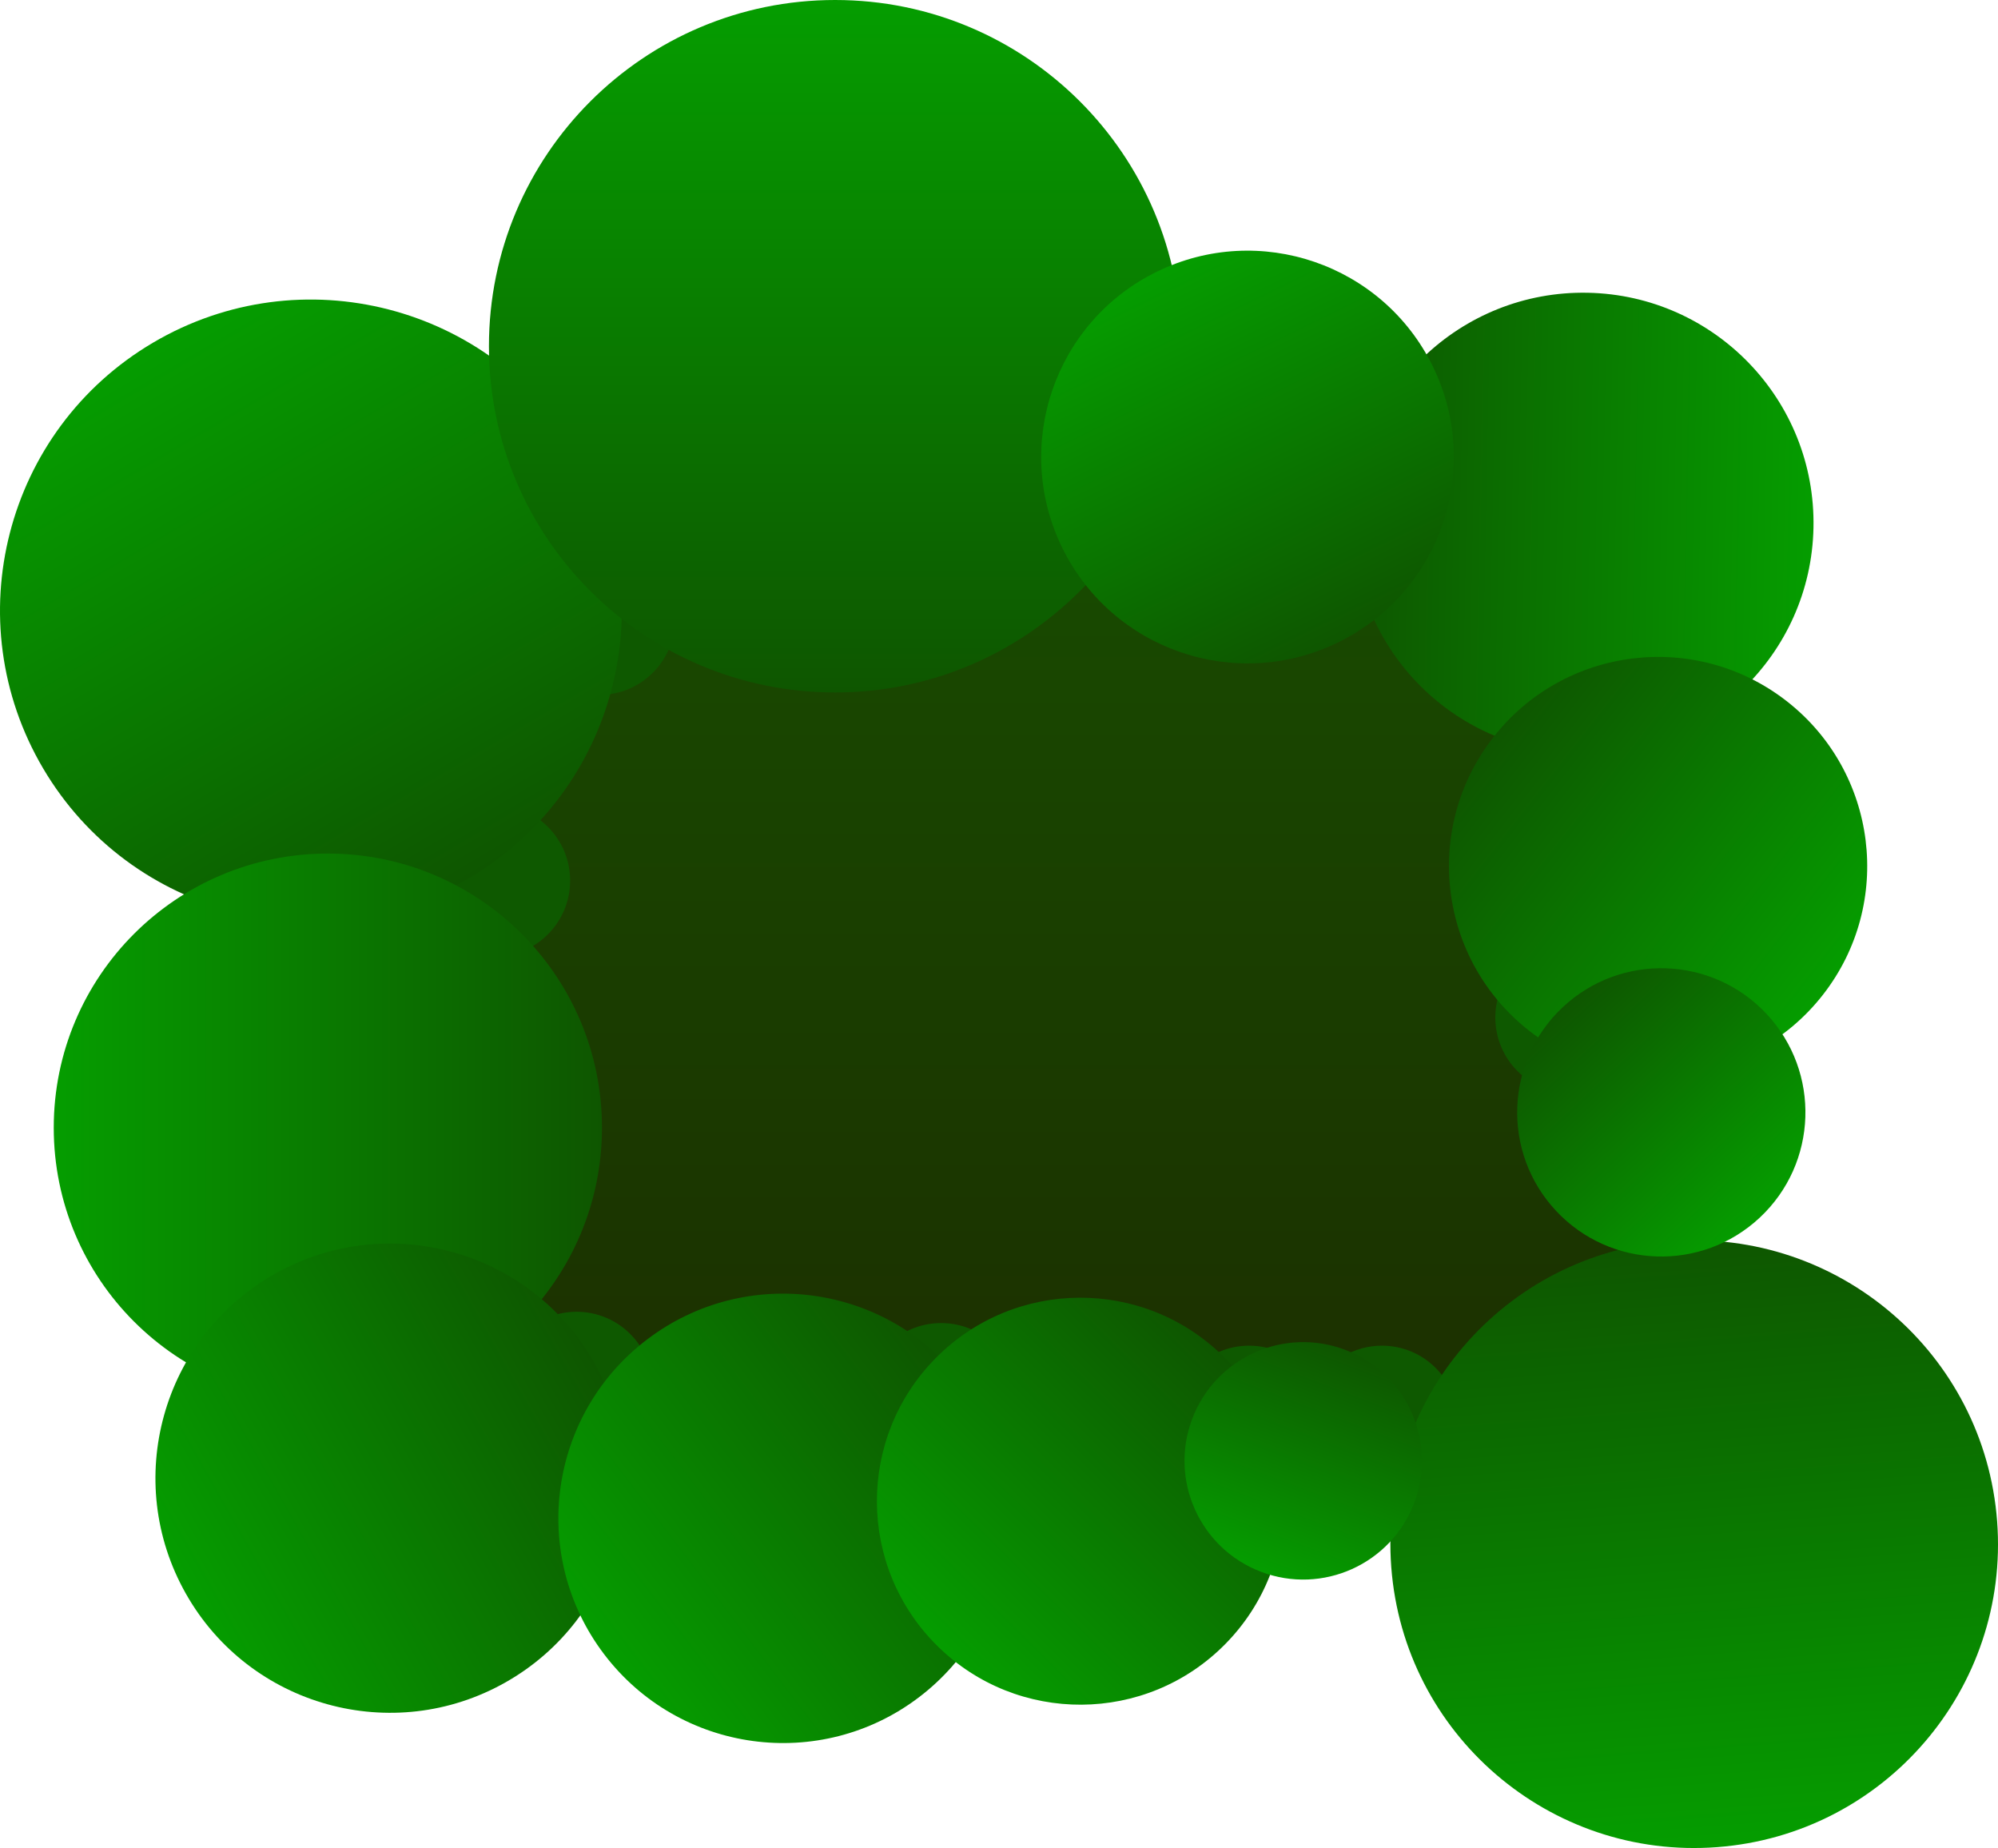 <svg version="1.1" xmlns="http://www.w3.org/2000/svg" xmlns:xlink="http://www.w3.org/1999/xlink" width="990.213" height="915.758" viewBox="0,0,990.213,915.758"><defs><linearGradient x1="263" y1="-37" x2="263" y2="372" gradientUnits="userSpaceOnUse" id="color-1"><stop offset="0" stop-color="#184a00"/><stop offset="1" stop-color="#1c3100"/></linearGradient><linearGradient x1="-193.529" y1="-141.652" x2="-36.925" y2="123.705" gradientUnits="userSpaceOnUse" id="color-2"><stop offset="0" stop-color="#059d00"/><stop offset="1" stop-color="#0e5600"/></linearGradient><linearGradient x1="144.576" y1="-311.494" x2="144.576" y2="31.642" gradientUnits="userSpaceOnUse" id="color-3"><stop offset="0" stop-color="#059d00"/><stop offset="1" stop-color="#0e5600"/></linearGradient><linearGradient x1="-242.678" y1="247.328" x2="29.03" y2="247.328" gradientUnits="userSpaceOnUse" id="color-4"><stop offset="0" stop-color="#059d00"/><stop offset="1" stop-color="#0e5600"/></linearGradient><linearGradient x1="-177.192" y1="478.23" x2="25.169" y2="363.763" gradientUnits="userSpaceOnUse" id="color-5"><stop offset="0" stop-color="#059d00"/><stop offset="1" stop-color="#0e5600"/></linearGradient><linearGradient x1="30.119" y1="508.271" x2="207.415" y2="373.526" gradientUnits="userSpaceOnUse" id="color-6"><stop offset="0" stop-color="#059d00"/><stop offset="1" stop-color="#0e5600"/></linearGradient><linearGradient x1="581.725" y1="603.825" x2="558.943" y2="303.569" gradientUnits="userSpaceOnUse" id="color-7"><stop offset="0" stop-color="#059d00"/><stop offset="1" stop-color="#0e5600"/></linearGradient><linearGradient x1="195.243" y1="504.126" x2="337.006" y2="360.675" gradientUnits="userSpaceOnUse" id="color-8"><stop offset="0" stop-color="#059d00"/><stop offset="1" stop-color="#0e5600"/></linearGradient><linearGradient x1="355.731" y1="467.414" x2="397.408" y2="357.397" gradientUnits="userSpaceOnUse" id="color-9"><stop offset="0" stop-color="#059d00"/><stop offset="1" stop-color="#0e5600"/></linearGradient><linearGradient x1="629.452" y1="-50.064" x2="401.205" y2="-54.539" gradientUnits="userSpaceOnUse" id="color-10"><stop offset="0" stop-color="#059d00"/><stop offset="1" stop-color="#0e5600"/></linearGradient><linearGradient x1="304.092" y1="-176.888" x2="393.827" y2="6.851" gradientUnits="userSpaceOnUse" id="color-11"><stop offset="0" stop-color="#059d00"/><stop offset="1" stop-color="#0e5600"/></linearGradient><linearGradient x1="634.25" y1="181.305" x2="470.631" y2="54.046" gradientUnits="userSpaceOnUse" id="color-12"><stop offset="0" stop-color="#059d00"/><stop offset="1" stop-color="#0e5600"/></linearGradient><linearGradient x1="602.82" y1="291.896" x2="505.243" y2="187.556" gradientUnits="userSpaceOnUse" id="color-13"><stop offset="0" stop-color="#059d00"/><stop offset="1" stop-color="#0e5600"/></linearGradient></defs><g transform="translate(269.313,311.494)"><g data-paper-data="{&quot;isPaintingLayer&quot;:true}" fill-rule="nonzero" stroke="none" stroke-linecap="butt" stroke-linejoin="miter" stroke-miterlimit="10" stroke-dasharray="" stroke-dashoffset="0" style="mix-blend-mode: normal"><path d="M-20.5,372v-409h567v409z" fill="url(#color-1)" stroke-width="0"/><path d="M251.884,-67.797c0,-20.793 16.856,-37.649 37.649,-37.649c20.793,0 37.649,16.856 37.649,37.649c0,20.793 -16.856,37.649 -37.649,37.649c-20.793,0 -37.649,-16.856 -37.649,-37.649z" fill="#0e5900" stroke-width="0.5"/><path d="M403.144,-52.391c0,-20.793 16.856,-37.649 37.649,-37.649c20.793,0 37.649,16.856 37.649,37.649c0,20.793 -16.856,37.649 -37.649,37.649c-20.793,0 -37.649,-16.856 -37.649,-37.649z" fill="#0e5900" stroke-width="0.5"/><path d="M467.57,12.035c0,-20.793 16.856,-37.649 37.649,-37.649c20.793,0 37.649,16.856 37.649,37.649c0,20.793 -16.856,37.649 -37.649,37.649c-20.793,0 -37.649,-16.856 -37.649,-37.649z" fill="#0e5900" stroke-width="0.5"/><path d="M471.772,192.706c0,-20.793 16.856,-37.649 37.649,-37.649c20.793,0 37.649,16.856 37.649,37.649c0,20.793 -16.856,37.649 -37.649,37.649c-20.793,0 -37.649,-16.856 -37.649,-37.649z" fill="#0e5900" stroke-width="0.5"/><path d="M312.108,392.986c0,-20.793 16.856,-37.649 37.649,-37.649c14.153,0 26.482,7.809 32.913,19.354c6.431,-11.545 18.76,-19.354 32.913,-19.354c20.793,0 37.649,16.856 37.649,37.649c0,20.793 -16.856,37.649 -37.649,37.649c-14.153,0 -26.482,-7.809 -32.913,-19.354c-6.431,11.545 -18.76,19.354 -32.913,19.354c-20.793,0 -37.649,-16.856 -37.649,-37.649z" fill="#0e5900" stroke-width="0.5"/><path d="M159.448,381.779c0,-20.793 16.856,-37.649 37.649,-37.649c20.793,0 37.649,16.856 37.649,37.649c0,20.793 -16.856,37.649 -37.649,37.649c-20.793,0 -37.649,-16.856 -37.649,-37.649z" fill="#0e5900" stroke-width="0.5"/><path d="M-21.224,376.179c0,-20.793 16.856,-37.649 37.649,-37.649c20.793,0 37.649,16.856 37.649,37.649c0,20.793 -16.856,37.649 -37.649,37.649c-20.793,0 -37.649,-16.856 -37.649,-37.649z" fill="#0e5900" stroke-width="0.5"/><path d="M-62.047,124.88c0,-20.793 16.856,-37.649 37.649,-37.649c20.793,0 37.649,16.856 37.649,37.649c0,20.793 -16.856,37.649 -37.649,37.649c-20.793,0 -37.649,-16.856 -37.649,-37.649z" fill="#0e5900" stroke-width="0.5"/><path d="M-10.02,-4.772c0,-20.793 16.856,-37.649 37.649,-37.649c20.793,0 37.649,16.856 37.649,37.649c0,20.793 -16.856,37.649 -37.649,37.649c-20.793,0 -37.649,-16.856 -37.649,-37.649z" fill="#0e5900" stroke-width="0.5"/><path d="M-247.906,69.328c-43.245,-73.276 -18.9,-167.736 54.376,-210.981c73.276,-43.245 167.736,-18.9 210.981,54.376c43.245,73.276 18.9,167.736 -54.376,210.981c-73.276,43.245 -167.736,18.9 -210.981,-54.376z" fill="url(#color-2)" stroke-width="0"/><path d="M-26.992,-139.926c0,-94.754 76.814,-171.568 171.568,-171.568c94.754,0 171.568,76.814 171.568,171.568c0,94.754 -76.814,171.568 -171.568,171.568c-94.754,0 -171.568,-76.814 -171.568,-171.568z" fill="url(#color-3)" stroke-width="0"/><path d="M-242.678,247.328c0,-75.03 60.824,-135.854 135.854,-135.854c75.03,0 135.854,60.824 135.854,135.854c0,75.03 -60.824,135.854 -135.854,135.854c-75.03,0 -135.854,-60.824 -135.854,-135.854z" fill="url(#color-4)" stroke-width="0"/><path d="M-177.192,478.23c-31.609,-55.88 -11.933,-126.805 43.947,-158.414c55.88,-31.609 126.805,-11.933 158.414,43.947c31.609,55.88 11.933,126.805 -43.947,158.414c-55.88,31.609 -126.805,11.933 -158.414,-43.947z" fill="url(#color-5)" stroke-width="0"/><path d="M30.119,508.271c-37.209,-48.959 -27.683,-118.812 21.276,-156.021c48.959,-37.209 118.812,-27.683 156.021,21.276c37.209,48.959 27.683,118.812 -21.276,156.021c-48.959,37.209 -118.812,27.683 -156.021,-21.276z" fill="url(#color-6)" stroke-width="0"/><path d="M581.725,603.825c-82.914,6.291 -155.228,-55.823 -161.52,-138.737c-6.291,-82.914 55.823,-155.228 138.737,-161.52c82.914,-6.291 155.228,55.823 161.52,138.737c6.291,82.914 -55.823,155.228 -138.737,161.52z" fill="url(#color-7)" stroke-width="0"/><path d="M195.243,504.126c-39.613,-39.147 -39.991,-102.994 -0.844,-142.607c39.147,-39.613 102.994,-39.991 142.607,-0.844c39.613,39.147 39.991,102.994 0.844,142.607c-39.147,39.613 -102.994,39.991 -142.607,0.844z" fill="url(#color-8)" stroke-width="0"/><path d="M355.731,467.414c-30.38,-11.509 -45.679,-45.467 -34.17,-75.847c11.509,-30.38 45.467,-45.679 75.847,-34.17c30.38,11.509 45.679,45.467 34.17,75.847c-11.509,30.38 -45.467,45.679 -75.847,34.17z" fill="url(#color-9)" stroke-width="0"/><path d="M629.452,-50.064c-1.236,63.029 -53.332,113.122 -116.361,111.886c-63.029,-1.236 -113.122,-53.332 -111.886,-116.361c1.236,-63.029 53.332,-113.122 116.361,-111.886c63.029,1.236 113.122,53.332 111.886,116.361z" fill="url(#color-10)" stroke-width="0"/><path d="M304.092,-176.888c50.738,-24.78 111.958,-3.736 136.737,47.002c24.78,50.738 3.736,111.958 -47.002,136.737c-50.738,24.78 -111.958,3.736 -136.737,-47.002c-24.78,-50.738 -3.736,-111.958 47.002,-136.737z" fill="url(#color-11)" stroke-width="0"/><path d="M634.25,181.305c-35.142,45.182 -100.257,53.321 -145.439,18.18c-45.182,-35.142 -53.321,-100.257 -18.18,-145.439c35.142,-45.182 100.257,-53.321 145.439,-18.18c45.182,35.142 53.321,100.257 18.18,145.439z" fill="url(#color-12)" stroke-width="0"/><path d="M602.82,291.896c-28.813,26.945 -74.013,25.431 -100.958,-3.381c-26.945,-28.813 -25.431,-74.013 3.381,-100.958c28.813,-26.945 74.013,-25.431 100.958,3.381c26.945,28.813 25.431,74.013 -3.381,100.958z" fill="url(#color-13)" stroke-width="0"/></g></g></svg>